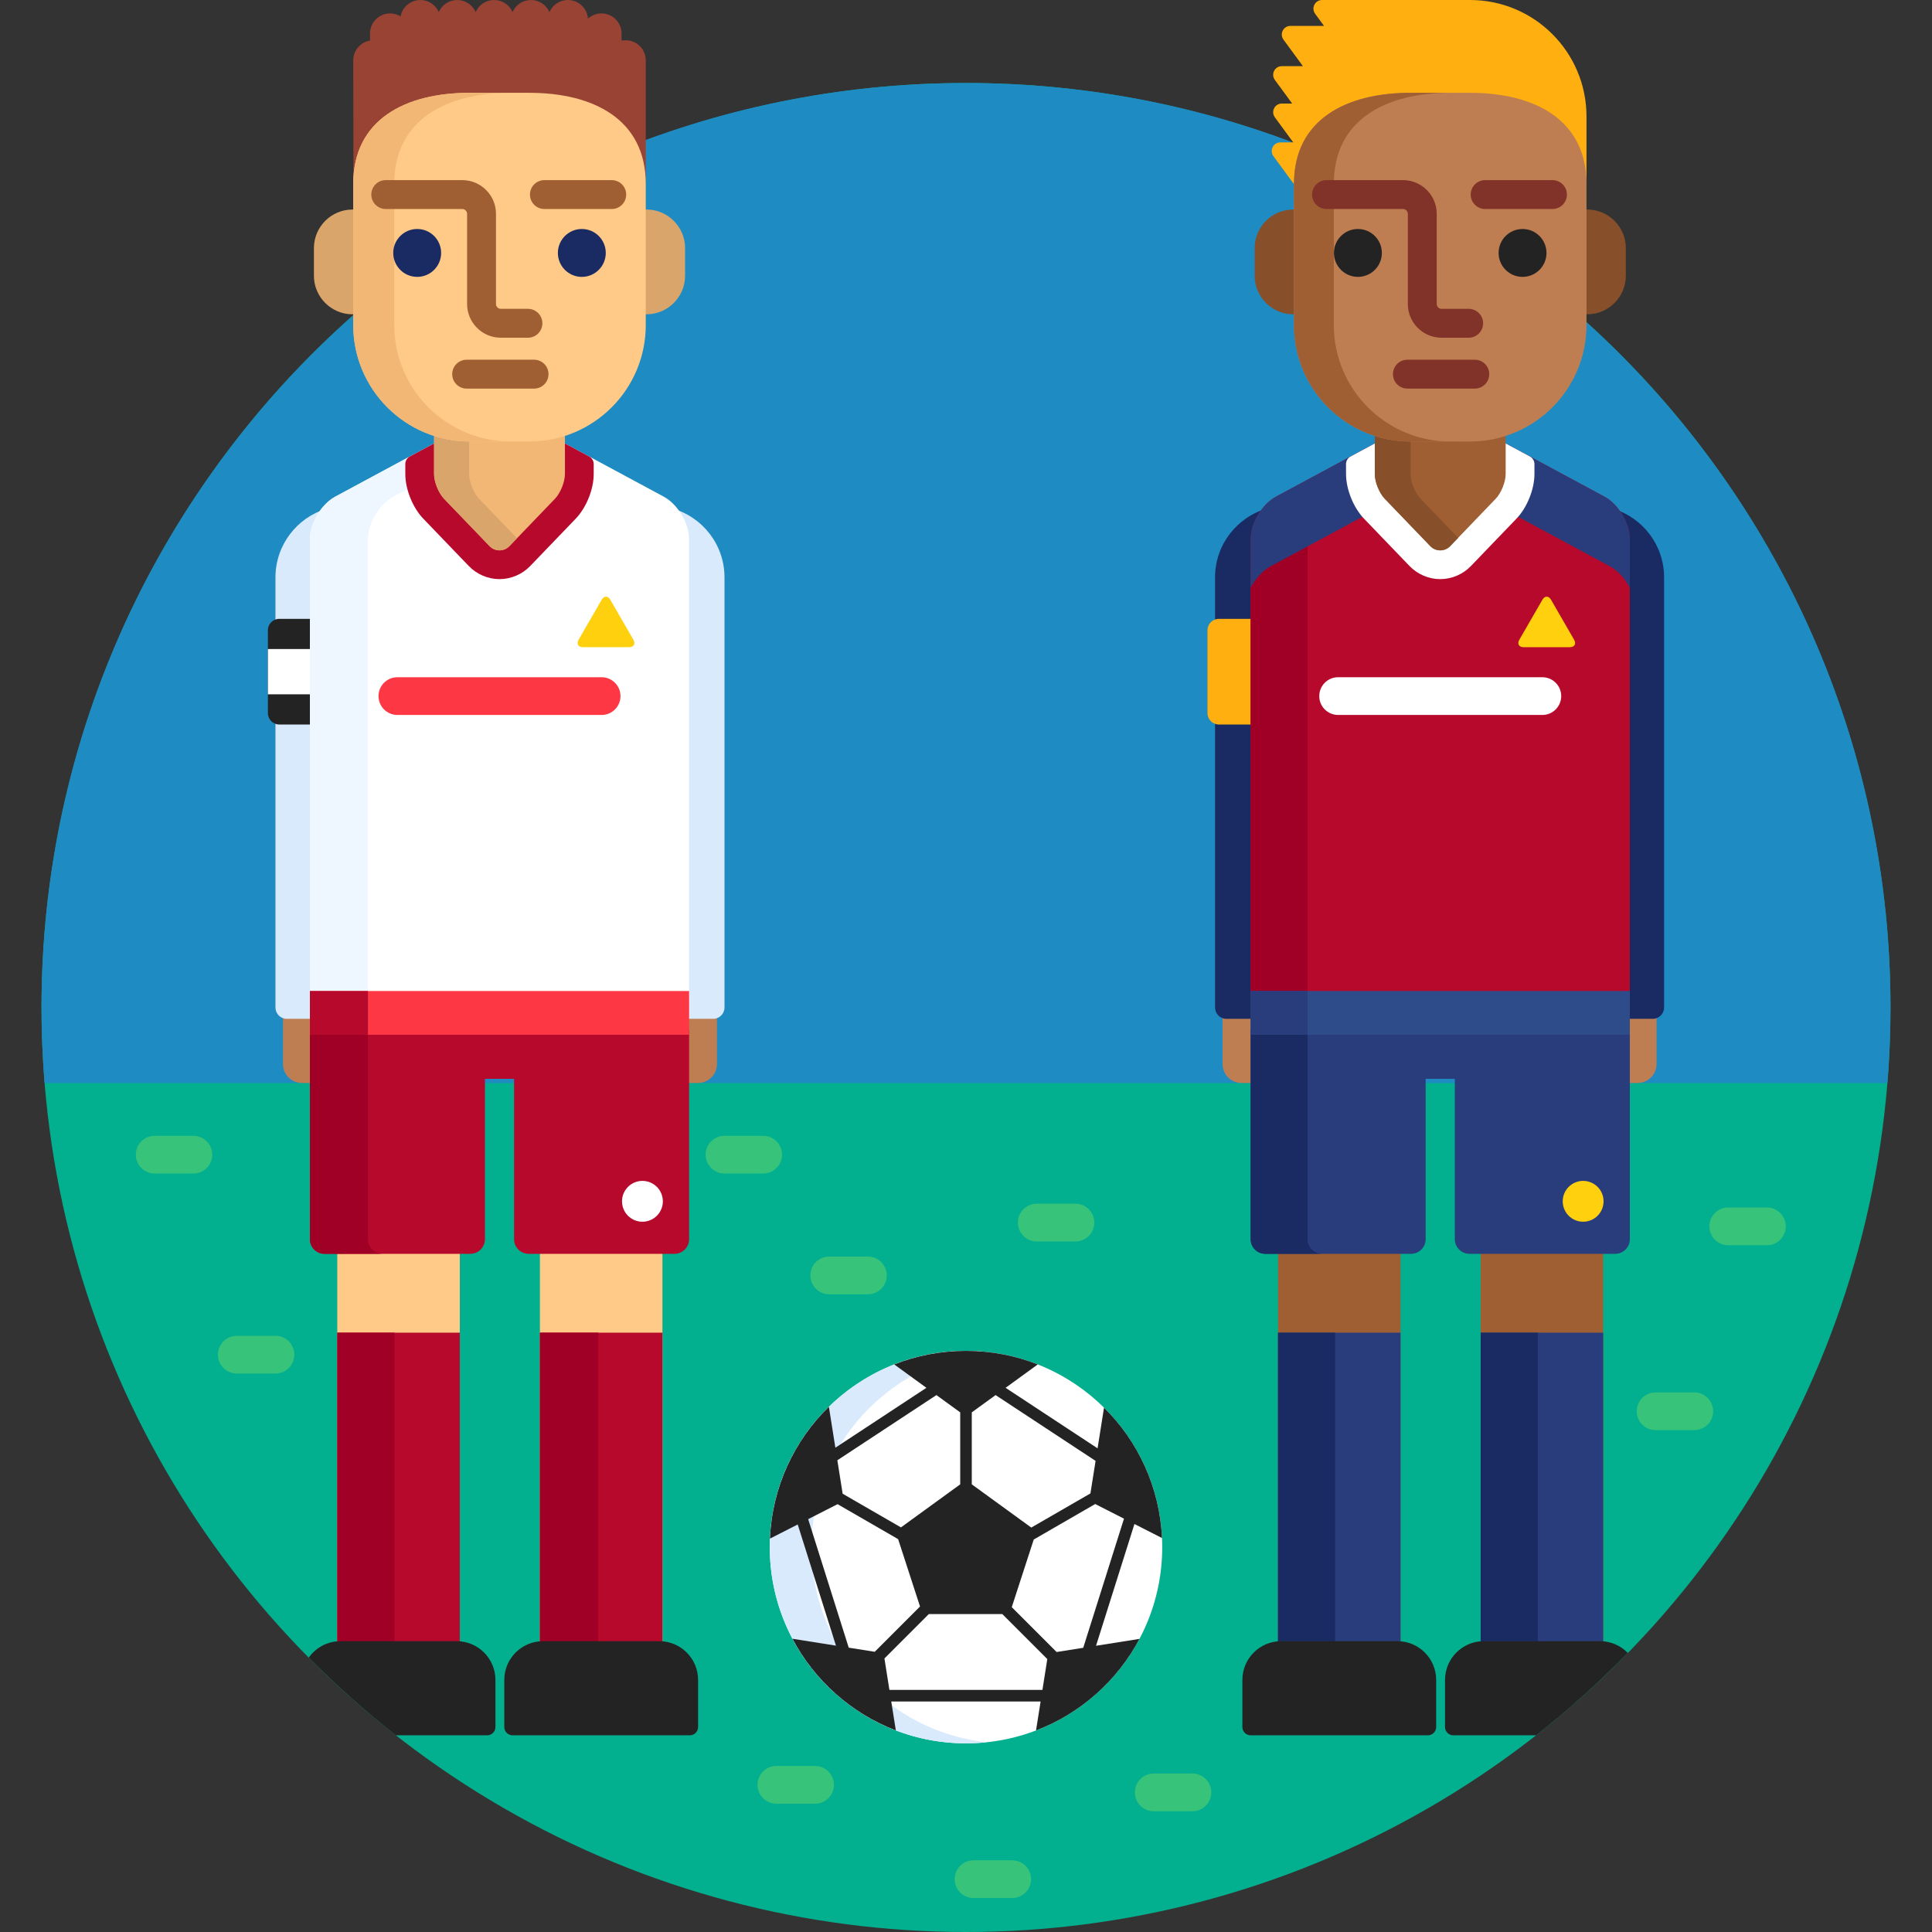 <?xml version="1.0" encoding="iso-8859-1"?>
<!-- Generator: Adobe Illustrator 19.0.0, SVG Export Plug-In . SVG Version: 6.00 Build 0)  -->
<svg version="1.1" id="Capa_1" xmlns="http://www.w3.org/2000/svg" xmlns:xlink="http://www.w3.org/1999/xlink" x="0px" y="0px"
	 viewBox="0 0 512 512" style="enable-background:new 0 0 512 512;" xml:space="preserve">
<rect x="0" y="0" width="512" height="512" fill="#333333" stroke="none"/>
<circle style="fill:#02AF8E;" cx="256" cy="267" r="245"/>
<path style="fill:#1E8BC2;" d="M256,22C120.689,22,11,131.689,11,267c0,6.734,0.283,13.402,0.816,20h488.367
	c0.533-6.598,0.816-13.266,0.816-20C501,131.689,391.309,22,256,22z"/>
<g>
	<path style="fill:#BF7E52;" d="M324,268.102V282c0,2.75,2.25,5,5,5h2c0.501,0,0.976-0.098,1.433-0.236v-18.479H325
		C324.647,268.285,324.315,268.213,324,268.102z"/>
	<path style="fill:#BF7E52;" d="M438,268.285h-7.078v18.59C431.27,286.953,431.629,287,432,287h2c2.75,0,5-2.25,5-5v-13.898
		C438.685,268.213,438.353,268.285,438,268.285z"/>
</g>
<g>
	<path style="fill:#1A2B63;" d="M427.56,134.834c1.977,2.253,3.362,5.367,3.362,8.027V270H438c1.657,0,3-1.343,3-3V153
		C441,144.458,435.332,137.218,427.56,134.834z"/>
	<path style="fill:#1A2B63;" d="M323,165h9.433v-22.139c0-2.709,1.437-5.885,3.471-8.146C327.897,136.95,322,144.291,322,153v12.278
		C322.295,165.105,322.634,165,323,165z"/>
	<path style="fill:#1A2B63;" d="M323,191c-0.366,0-0.705-0.105-1-0.278V267c0,1.657,1.343,3,3,3h7.433v-79H323z"/>
</g>
<path style="fill:#FFAF10;" d="M332.433,164H323c-1.65,0-3,1.35-3,3v22c0,1.65,1.35,3,3,3h9.433V164z"/>
<path style="fill:#A05F33;" d="M393.217,435.93h30.815c0.277,0,0.553,0.013,0.826,0.037V331H392.39v104.972
	C392.663,435.947,392.938,435.93,393.217,435.93z"/>
<path style="fill:#293D7C;" d="M393.217,435.93h30.815c0.277,0,0.553,0.013,0.826,0.037v-82.8H392.39v82.805
	C392.663,435.947,392.938,435.93,393.217,435.93z"/>
<path style="fill:#A05F33;" d="M339.514,435.93h30.815c0.279,0,0.553,0.018,0.826,0.042V331h-32.467v104.972
	C338.96,435.947,339.234,435.93,339.514,435.93z"/>
<path style="fill:#293D7C;" d="M331.433,273v55.408c0,2.128,1.74,3.867,3.866,3.867h38.649c2.125,0,3.865-1.739,3.865-3.867v-42.514
	h7.73v42.514c0,2.128,1.739,3.867,3.864,3.867h38.65c2.126,0,3.866-1.739,3.866-3.867V273H331.433z"/>
<path style="fill:#1A2B63;" d="M346.511,328.408V273h-15.078v55.408c0,2.128,1.74,3.867,3.866,3.867h15.078
	C348.251,332.275,346.511,330.536,346.511,328.408z"/>
<path style="fill:#293D7C;" d="M339.514,435.93h30.815c0.279,0,0.553,0.018,0.826,0.042v-82.805h-32.467v82.805
	C338.96,435.947,339.234,435.93,339.514,435.93z"/>
<g>
	<path style="fill:#1A2B63;" d="M393.217,435.93h14.316v-82.763H392.39v82.805C392.663,435.947,392.938,435.93,393.217,435.93z"/>
	<path style="fill:#1A2B63;" d="M339.514,435.93h14.316v-82.763h-15.143v82.805C338.96,435.947,339.234,435.93,339.514,435.93z"/>
</g>
<circle style="fill:#FFD00D;" cx="419.55" cy="318.36" r="5.412"/>
<path style="fill:#B7092B;" d="M425.21,131.623l-27.191-14.643v8.637c0,1.848-1.082,4.533-2.362,5.865l-12.06,12.544
	c-0.512,0.532-1.194,0.826-1.92,0.826s-1.408-0.294-1.92-0.826l-12.06-12.544c-1.28-1.331-2.361-4.018-2.361-5.865v-8.639
	l-27.191,14.645c-3.691,1.988-6.712,7.047-6.712,11.238V264h100.49V142.861C431.922,138.67,428.901,133.611,425.21,131.623z"/>
<path style="fill:#A00026;" d="M346.51,143.336l-9.778,5.267c-2.122,1.144-4.026,3.269-5.3,5.677V264h15.078V143.336z"/>
<rect x="331.43" y="262.63" style="fill:#2E4C89;" width="100.49" height="11.591"/>
<g>
	<rect x="331.43" y="262.63" style="fill:#293D7C;" width="15.08" height="11.591"/>
	<path style="fill:#293D7C;" d="M367.697,131.482c-1.28-1.331-2.361-4.018-2.361-5.865v-8.639l-27.191,14.645
		c-3.691,1.988-6.712,7.047-6.712,11.238v12.879c1.273-2.408,3.178-4.533,5.3-5.677l32.171-17.326L367.697,131.482z"/>
	<path style="fill:#293D7C;" d="M425.21,131.623l-27.191-14.643v8.637c0,1.848-1.082,4.533-2.362,5.865l-1.207,1.255l32.171,17.326
		c2.122,1.143,4.026,3.268,5.301,5.677v-12.879C431.922,138.67,428.901,133.611,425.21,131.623z"/>
</g>
<path style="fill:#FFFFFF;" d="M405.44,120.978l-7.421-3.997v8.637c0,1.848-1.082,4.533-2.362,5.865l-12.06,12.544
	c-0.512,0.532-1.194,0.826-1.92,0.826s-1.408-0.294-1.92-0.826l-12.06-12.544c-1.28-1.331-2.361-4.018-2.361-5.865v-8.638
	l-7.423,3.998c-0.74,0.396-1.2,1.17-1.2,2.013v2.627c0,4.052,1.961,8.923,4.768,11.841L373.54,150
	c2.122,2.208,5.088,3.474,8.138,3.474s6.016-1.266,8.135-3.474l12.06-12.541c2.808-2.919,4.77-7.79,4.77-11.842v-2.627
	C406.643,122.147,406.181,121.376,405.44,120.978z"/>
<path style="fill:#A05F33;" d="M389.565,116.002h-15.776c-3.304,0-6.48-0.547-9.453-1.541v11.156c0,2.094,1.188,5.047,2.641,6.559
	l12.06,12.544c1.452,1.51,3.829,1.51,5.281,0l12.06-12.544c1.453-1.512,2.641-4.465,2.641-6.559V114.46
	C396.046,115.455,392.869,116.002,389.565,116.002z"/>
<path style="fill:#87502A;" d="M373.827,125.617v-9.615h-0.038c-3.304,0-6.48-0.547-9.453-1.541v11.156
	c0,2.094,1.188,5.047,2.641,6.559l12.06,12.544c1.452,1.51,3.829,1.51,5.281,0l2.105-2.189l-9.955-10.355
	C375.015,130.664,373.827,127.711,373.827,125.617z"/>
<path style="fill:#FFAF10;" d="M389.565,0h-39.203c-0.863,0-1.65,0.484-2.039,1.255c-0.391,0.769-0.315,1.689,0.196,2.386
	l2.361,3.221h-8.903c-0.862,0-1.65,0.485-2.04,1.252c-0.39,0.769-0.314,1.691,0.196,2.387l5.159,7.034h-5.603
	c-0.861,0-1.649,0.481-2.038,1.252c-0.391,0.768-0.315,1.691,0.194,2.386l4.598,6.268h-2.754c-0.861,0-1.649,0.488-2.038,1.254
	c-0.391,0.771-0.315,1.692,0.194,2.389l4.878,6.652h-3.415c-0.862,0-1.65,0.484-2.039,1.252c-0.39,0.77-0.315,1.691,0.195,2.387
	l5.45,7.432v1.324c0-17.052,13.824-24.129,30.874-24.129h15.776c17.05,0,30.873,7.077,30.873,24.129V30.875
	C420.439,13.822,406.616,0,389.565,0z"/>
<g>
	<path style="fill:#87502A;" d="M343.915,55.527h-1.21c-5.616,0-10.209,4.591-10.209,10.21v7.349
		c0,5.611,4.593,10.205,10.209,10.205h1.21V55.527z"/>
	<path style="fill:#87502A;" d="M420.652,55.527h-1.213v27.764h1.213c5.615,0,10.207-4.594,10.207-10.205v-7.349
		C430.859,60.118,426.267,55.527,420.652,55.527z"/>
</g>
<path style="fill:#BF7E52;" d="M420.439,86.131c0,17.051-13.823,30.871-30.873,30.871H373.79c-17.05,0-30.874-13.82-30.874-30.871
	V48.723c0-17.052,13.824-24.129,30.874-24.129h15.776c17.05,0,30.873,7.077,30.873,24.129V86.131z"/>
<path style="fill:#A05F33;" d="M353.477,86.131V48.723c0-17.052,13.824-24.129,30.874-24.129H373.79
	c-17.05,0-30.874,7.077-30.874,24.129v37.408c0,17.051,13.824,30.871,30.874,30.871h10.561
	C367.301,117.002,353.477,103.182,353.477,86.131z"/>
<g>
	<circle style="fill:#232323;" cx="359.86" cy="67.03" r="6.346"/>
	<circle style="fill:#232323;" cx="403.49" cy="67.03" r="6.346"/>
</g>
<g>
	<path style="fill:#823329;" d="M389.214,89.5h-7.192c-4.925,0-8.933-4.008-8.933-8.934V56.665c0-0.688-0.584-1.275-1.275-1.275
		h-20.279c-2.114,0-3.829-1.713-3.829-3.827c0-2.113,1.715-3.829,3.829-3.829h20.279c4.925,0,8.931,4.006,8.931,8.932v23.901
		c0,0.693,0.584,1.277,1.277,1.277h7.192c2.114,0,3.826,1.715,3.826,3.829C393.04,87.784,391.328,89.5,389.214,89.5z"/>
	<path style="fill:#823329;" d="M390.836,102.983h-17.863c-2.114,0-3.829-1.713-3.829-3.827c0-2.113,1.715-3.829,3.829-3.829h17.863
		c2.115,0,3.828,1.716,3.828,3.829C394.664,101.271,392.951,102.983,390.836,102.983z"/>
	<path style="fill:#823329;" d="M411.424,55.39h-17.847c-2.114,0-3.828-1.713-3.828-3.827c0-2.113,1.714-3.829,3.828-3.829h17.847
		c2.114,0,3.828,1.716,3.828,3.829C415.252,53.677,413.538,55.39,411.424,55.39z"/>
</g>
<path style="fill:#FFFFFF;" d="M408.738,189.473h-54.121c-2.761,0-5-2.238-5-5s2.239-5,5-5h54.121c2.761,0,5,2.238,5,5
	C413.738,187.234,411.499,189.473,408.738,189.473z"/>
<path style="fill:#FFD00D;" d="M403.783,171.512c-1.258,0-1.773-0.891-1.144-1.978l6.115-10.596c0.628-1.089,1.658-1.089,2.287,0
	l6.116,10.596c0.63,1.087,0.114,1.978-1.143,1.978H403.783z"/>
<path style="fill:#232323;" d="M331.444,459.876c-1.218,0-2.202-0.986-2.202-2.202v-12.475c0-5.662,4.607-10.27,10.272-10.27h30.815
	c5.663,0,10.271,4.607,10.271,10.27v12.475c0,1.216-0.985,2.202-2.201,2.202H331.444z"/>
<path style="fill:#994334;" d="M165.801,10.666c-0.37,0-0.732,0.038-1.081,0.109V8.889c0-2.945-2.388-5.334-5.333-5.334
	c-1.378,0-2.629,0.527-3.576,1.385c-0.201-2.761-2.5-4.94-5.312-4.94c-2.188,0-4.067,1.319-4.889,3.205
	C144.788,1.319,142.91,0,140.721,0c-2.188,0-4.066,1.319-4.889,3.205C135.011,1.319,133.132,0,130.944,0s-4.067,1.319-4.889,3.205
	C125.233,1.319,123.354,0,121.166,0c-2.188,0-4.067,1.319-4.889,3.205C115.456,1.319,113.577,0,111.389,0
	c-2.603,0-4.768,1.866-5.236,4.333c-0.807-0.489-1.75-0.778-2.763-0.778c-2.945,0-5.333,2.389-5.333,5.334v1.857
	c-2.521,0.424-4.444,2.611-4.444,5.254l0.059,32.326C94.618,32.58,108.05,26,124.485,26h15.776c17.05,0,30.873,7.077,30.873,24.129
	V16C171.135,13.055,168.747,10.666,165.801,10.666z"/>
<g>
	<path style="fill:#BF7E52;" d="M75,268.084V282c0,2.75,2.25,5,5,5h2c0.39,0,0.765-0.056,1.129-0.141v-18.592H76
		C75.647,268.268,75.314,268.195,75,268.084z"/>
	<path style="fill:#BF7E52;" d="M189,268.268h-7.381v18.513c0.442,0.129,0.899,0.22,1.381,0.22h2c2.75,0,5-2.25,5-5v-13.916
		C189.686,268.195,189.352,268.268,189,268.268z"/>
</g>
<g>
	<path style="fill:#D9EAFC;" d="M178.164,134.732c2.026,2.26,3.455,5.428,3.455,8.129V270H189c1.657,0,3-1.343,3-3V153
		C192,144.314,186.136,136.989,178.164,134.732z"/>
	<path style="fill:#D9EAFC;" d="M74,165h9.129v-22.139c0-2.668,1.392-5.79,3.377-8.044C78.701,137.18,73,144.434,73,153v12.278
		C73.295,165.105,73.634,165,74,165z"/>
	<path style="fill:#D9EAFC;" d="M74,191c-0.366,0-0.705-0.105-1-0.278V267c0,1.657,1.343,3,3,3h7.129v-79H74z"/>
</g>
<path style="fill:#232323;" d="M83.129,164H74c-1.65,0-3,1.35-3,3v22c0,1.65,1.35,3,3,3h9.129V164z"/>
<rect x="71" y="172" style="fill:#FFFFFF;" width="12.13" height="12"/>
<path style="fill:#FFC987;" d="M143.913,435.93h30.814c0.279,0,0.553,0.018,0.826,0.042V331h-32.467v104.972
	C143.359,435.947,143.634,435.93,143.913,435.93z"/>
<path style="fill:#B7092B;" d="M143.913,435.93h30.814c0.279,0,0.553,0.018,0.826,0.042v-82.805h-32.467v82.805
	C143.359,435.947,143.634,435.93,143.913,435.93z"/>
<path style="fill:#A00026;" d="M143.913,435.93h14.62v-82.763h-15.447v82.805C143.359,435.947,143.634,435.93,143.913,435.93z"/>
<path style="fill:#232323;" d="M135.843,459.876c-1.218,0-2.201-0.986-2.201-2.202v-12.475c0-5.662,4.607-10.27,10.271-10.27h30.814
	c5.664,0,10.273,4.607,10.273,10.27v12.475c0,1.216-0.986,2.202-2.202,2.202H135.843z"/>
<path style="fill:#FFC987;" d="M90.21,435.93h30.815c0.279,0,0.553,0.018,0.826,0.042V331H89.383v104.976
	C89.657,435.951,89.932,435.93,90.21,435.93z"/>
<path style="fill:#B7092B;" d="M82.129,273v55.408c0,2.128,1.74,3.867,3.866,3.867h38.649c2.125,0,3.865-1.739,3.865-3.867v-42.514
	h7.73v42.514c0,2.128,1.739,3.867,3.864,3.867h38.649c2.126,0,3.866-1.739,3.866-3.867V273H82.129z"/>
<path style="fill:#A00026;" d="M97.511,328.408V273H82.129v55.408c0,2.128,1.74,3.867,3.866,3.867h15.382
	C99.251,332.275,97.511,330.536,97.511,328.408z"/>
<path style="fill:#B7092B;" d="M90.21,435.93h30.815c0.279,0,0.553,0.018,0.826,0.042v-82.805H89.383v82.809
	C89.657,435.951,89.932,435.93,90.21,435.93z"/>
<path style="fill:#A00026;" d="M90.21,435.93h14.323v-82.763h-15.15v82.809C89.657,435.951,89.932,435.93,90.21,435.93z"/>
<g>
	<circle style="fill:#FFFFFF;" cx="170.25" cy="318.36" r="5.412"/>
	<path style="fill:#FFFFFF;" d="M175.906,131.623l-30.01-16.161c-1.826,0.35-3.708,0.54-5.635,0.54h-15.776
		c-1.927,0-3.81-0.19-5.636-0.541l-30.008,16.162c-3.691,1.988-6.712,7.047-6.712,11.238V264h100.49V142.861
		C182.619,138.67,179.597,133.611,175.906,131.623z"/>
</g>
<path style="fill:#EEF6FF;" d="M97.51,142.861c0-4.191,3.021-9.25,6.712-11.238l3.754-2.021c-0.354-1.352-0.567-2.709-0.567-3.984
	v-2.627c0-0.843,0.46-1.616,1.2-2.013l0.005-0.005l-19.774,10.65c-3.691,1.988-6.712,7.047-6.712,11.238V264H97.51V142.861z"/>
<rect x="82.13" y="262.63" style="fill:#FE3745;" width="100.49" height="11.591"/>
<g>
	<rect x="82.13" y="262.63" style="fill:#B7092B;" width="15.381" height="11.591"/>
	<path style="fill:#B7092B;" d="M156.137,120.978l-10.241-5.516c-1.826,0.35-3.708,0.54-5.634,0.54h-15.776
		c-1.927,0-3.81-0.19-5.636-0.54l-10.24,5.516c-0.74,0.396-1.2,1.17-1.2,2.013v2.627c0,4.052,1.961,8.923,4.768,11.841L124.236,150
		c2.122,2.208,5.088,3.474,8.138,3.474c3.05,0,6.016-1.266,8.135-3.474l12.06-12.541c2.808-2.919,4.77-7.79,4.77-11.842v-2.627
		C157.339,122.147,156.877,121.376,156.137,120.978z"/>
</g>
<path style="fill:#F2B675;" d="M140.262,116.002h-15.776c-3.304,0-6.48-0.547-9.453-1.541v11.156c0,2.094,1.188,5.047,2.641,6.559
	l12.06,12.544c1.452,1.51,3.829,1.51,5.281,0l12.061-12.544c1.453-1.512,2.641-4.465,2.641-6.559V114.46
	C146.742,115.455,143.565,116.002,140.262,116.002z"/>
<g>
	<path style="fill:#DAA56B;" d="M124.317,125.617v-9.619c-3.243-0.019-6.362-0.561-9.285-1.537v11.156
		c0,2.094,1.188,5.047,2.641,6.559l12.06,12.544c1.452,1.51,3.829,1.51,5.281,0l2.002-2.082l-10.058-10.462
		C125.504,130.664,124.317,127.711,124.317,125.617z"/>
	<path style="fill:#DAA56B;" d="M94.611,55.527h-1.21c-5.616,0-10.209,4.591-10.209,10.21v7.349c0,5.611,4.593,10.205,10.209,10.205
		h1.21V55.527z"/>
	<path style="fill:#DAA56B;" d="M171.348,55.527h-1.213v27.764h1.213c5.615,0,10.207-4.594,10.207-10.205v-7.349
		C181.555,60.118,176.963,55.527,171.348,55.527z"/>
</g>
<path style="fill:#FFC987;" d="M171.135,86.131c0,17.051-13.823,30.871-30.873,30.871h-15.776c-17.05,0-30.874-13.82-30.874-30.871
	V48.723c0-17.052,13.824-24.129,30.874-24.129h15.776c17.05,0,30.873,7.077,30.873,24.129V86.131z"/>
<path style="fill:#F2B675;" d="M104.477,86.131V48.723c0-17.052,13.824-24.129,30.874-24.129h-10.865
	c-17.05,0-30.874,7.077-30.874,24.129v37.408c0,17.051,13.824,30.871,30.874,30.871h10.865
	C118.301,117.002,104.477,103.182,104.477,86.131z"/>
<g>
	<circle style="fill:#1A2B63;" cx="110.56" cy="67.03" r="6.346"/>
	<circle style="fill:#1A2B63;" cx="154.19" cy="67.03" r="6.346"/>
</g>
<g>
	<path style="fill:#A05F33;" d="M139.91,89.5h-7.192c-4.925,0-8.933-4.008-8.933-8.934V56.665c0-0.688-0.584-1.275-1.275-1.275
		h-20.279c-2.114,0-3.829-1.713-3.829-3.827c0-2.113,1.715-3.829,3.829-3.829h20.279c4.925,0,8.931,4.006,8.931,8.932v23.901
		c0,0.693,0.584,1.277,1.277,1.277h7.192c2.114,0,3.826,1.715,3.826,3.829C143.736,87.784,142.024,89.5,139.91,89.5z"/>
	<path style="fill:#A05F33;" d="M141.532,102.983h-17.863c-2.114,0-3.829-1.713-3.829-3.827c0-2.113,1.715-3.829,3.829-3.829h17.863
		c2.115,0,3.828,1.716,3.828,3.829C145.36,101.271,143.647,102.983,141.532,102.983z"/>
	<path style="fill:#A05F33;" d="M162.12,55.39h-17.847c-2.114,0-3.828-1.713-3.828-3.827c0-2.113,1.714-3.829,3.828-3.829h17.847
		c2.114,0,3.828,1.716,3.828,3.829C165.948,53.677,164.234,55.39,162.12,55.39z"/>
</g>
<path style="fill:#FE3745;" d="M159.434,189.473h-54.121c-2.761,0-5-2.238-5-5s2.239-5,5-5h54.121c2.761,0,5,2.238,5,5
	C164.434,187.234,162.195,189.473,159.434,189.473z"/>
<path style="fill:#FFD00D;" d="M154.48,171.512c-1.258,0-1.773-0.891-1.144-1.978l6.115-10.596c0.628-1.089,1.658-1.089,2.287,0
	l6.116,10.596c0.63,1.087,0.114,1.978-1.143,1.978H154.48z"/>
<path style="fill:#232323;" d="M121.025,434.93H90.21c-3.462,0-6.522,1.727-8.384,4.357c7.253,7.332,14.958,14.215,23.084,20.589
	h24.185c1.216,0,2.201-0.986,2.201-2.202v-12.475C131.296,439.537,126.688,434.93,121.025,434.93z"/>
<circle style="fill:#FFFFFF;" cx="256" cy="410" r="52"/>
<path style="fill:#D9EAFC;" d="M215.064,410c0-26.852,20.351-48.944,46.469-51.708C259.714,358.101,257.869,358,256,358
	c-28.719,0-52,23.279-52,52c0,28.718,23.281,52,52,52c1.869,0,3.714-0.101,5.532-0.293C235.415,458.944,215.064,436.849,215.064,410
	z"/>
<path style="fill:#232323;" d="M300.639,403.877l7.304,3.722c-0.614-13.5-6.375-25.658-15.367-34.558l-1.707,10.782l-24.377-16.039
	l8.526-6.195C269.127,359.272,262.712,358,256,358s-13.127,1.272-19.018,3.589l8.526,6.195l-24.129,15.877l-1.718-10.85
	c-9.161,8.951-15.026,21.258-15.609,34.935l7.35-3.744l10.135,32.111l-11.522-1.825c5.857,11.065,15.589,19.761,27.389,24.283
	l-1.212-7.658h39.578l-1.216,7.676c11.81-4.512,21.551-13.204,27.417-24.269l-11.514,1.825L300.639,403.877z M287.068,436.682
	l-7.056,1.117l-11.884-11.885l5.825-17.926l16.292-9.407l7.622,3.884L287.068,436.682z M290.341,387.149l-1.366,8.623l-15.674,9.051
	l-15.769-11.457v-19.074l6.307-4.581L290.341,387.149z M248.16,369.711l6.307,4.581v19.074l-15.705,11.41l-15.451-8.92l-1.405-8.87
	L248.16,369.711z M214.172,402.591l7.791-3.971l16.051,9.269l5.801,17.853l-12.001,12l-6.891-1.091L214.172,402.591z
	 M235.704,447.844l-1.32-8.333l11.765-11.764h19.476l11.924,11.924l-1.294,8.173H235.704z"/>
<g>
	<path style="fill:#37C47A;" d="M285,329h-10.246c-2.762,0-5-2.238-5-5s2.238-5,5-5H285c2.762,0,5,2.238,5,5S287.762,329,285,329z"
		/>
	<path style="fill:#37C47A;" d="M230,343h-10.246c-2.762,0-5-2.238-5-5s2.238-5,5-5H230c2.762,0,5,2.238,5,5S232.762,343,230,343z"
		/>
	<path style="fill:#37C47A;" d="M51.246,311H41c-2.762,0-5-2.238-5-5s2.238-5,5-5h10.246c2.762,0,5,2.238,5,5S54.008,311,51.246,311
		z"/>
	<path style="fill:#37C47A;" d="M73,364H62.754c-2.762,0-5-2.238-5-5s2.238-5,5-5H73c2.762,0,5,2.238,5,5S75.762,364,73,364z"/>
	<path style="fill:#37C47A;" d="M468.246,330H458c-2.762,0-5-2.238-5-5s2.238-5,5-5h10.246c2.762,0,5,2.238,5,5
		S471.008,330,468.246,330z"/>
	<path style="fill:#37C47A;" d="M449,379h-10.246c-2.762,0-5-2.238-5-5s2.238-5,5-5H449c2.762,0,5,2.238,5,5S451.762,379,449,379z"
		/>
	<path style="fill:#37C47A;" d="M316,480h-10.246c-2.762,0-5-2.238-5-5s2.238-5,5-5H316c2.762,0,5,2.238,5,5S318.762,480,316,480z"
		/>
	<path style="fill:#37C47A;" d="M268.246,503H258c-2.762,0-5-2.238-5-5s2.238-5,5-5h10.246c2.762,0,5,2.238,5,5
		S271.008,503,268.246,503z"/>
	<path style="fill:#37C47A;" d="M216,478h-10.246c-2.762,0-5-2.238-5-5s2.238-5,5-5H216c2.762,0,5,2.238,5,5S218.762,478,216,478z"
		/>
	<path style="fill:#37C47A;" d="M202.246,311H192c-2.762,0-5-2.238-5-5s2.238-5,5-5h10.246c2.762,0,5,2.238,5,5
		S205.008,311,202.246,311z"/>
</g>
<path style="fill:#232323;" d="M424.031,434.93h-30.815c-5.665,0-10.271,4.607-10.271,10.27v12.475c0,1.216,0.983,2.202,2.201,2.202
	h21.942c8.581-6.732,16.691-14.034,24.297-21.831C429.519,436.127,426.914,434.93,424.031,434.93z"/>
<g>
</g>
<g>
</g>
<g>
</g>
<g>
</g>
<g>
</g>
<g>
</g>
<g>
</g>
<g>
</g>
<g>
</g>
<g>
</g>
<g>
</g>
<g>
</g>
<g>
</g>
<g>
</g>
<g>
</g>
</svg>
